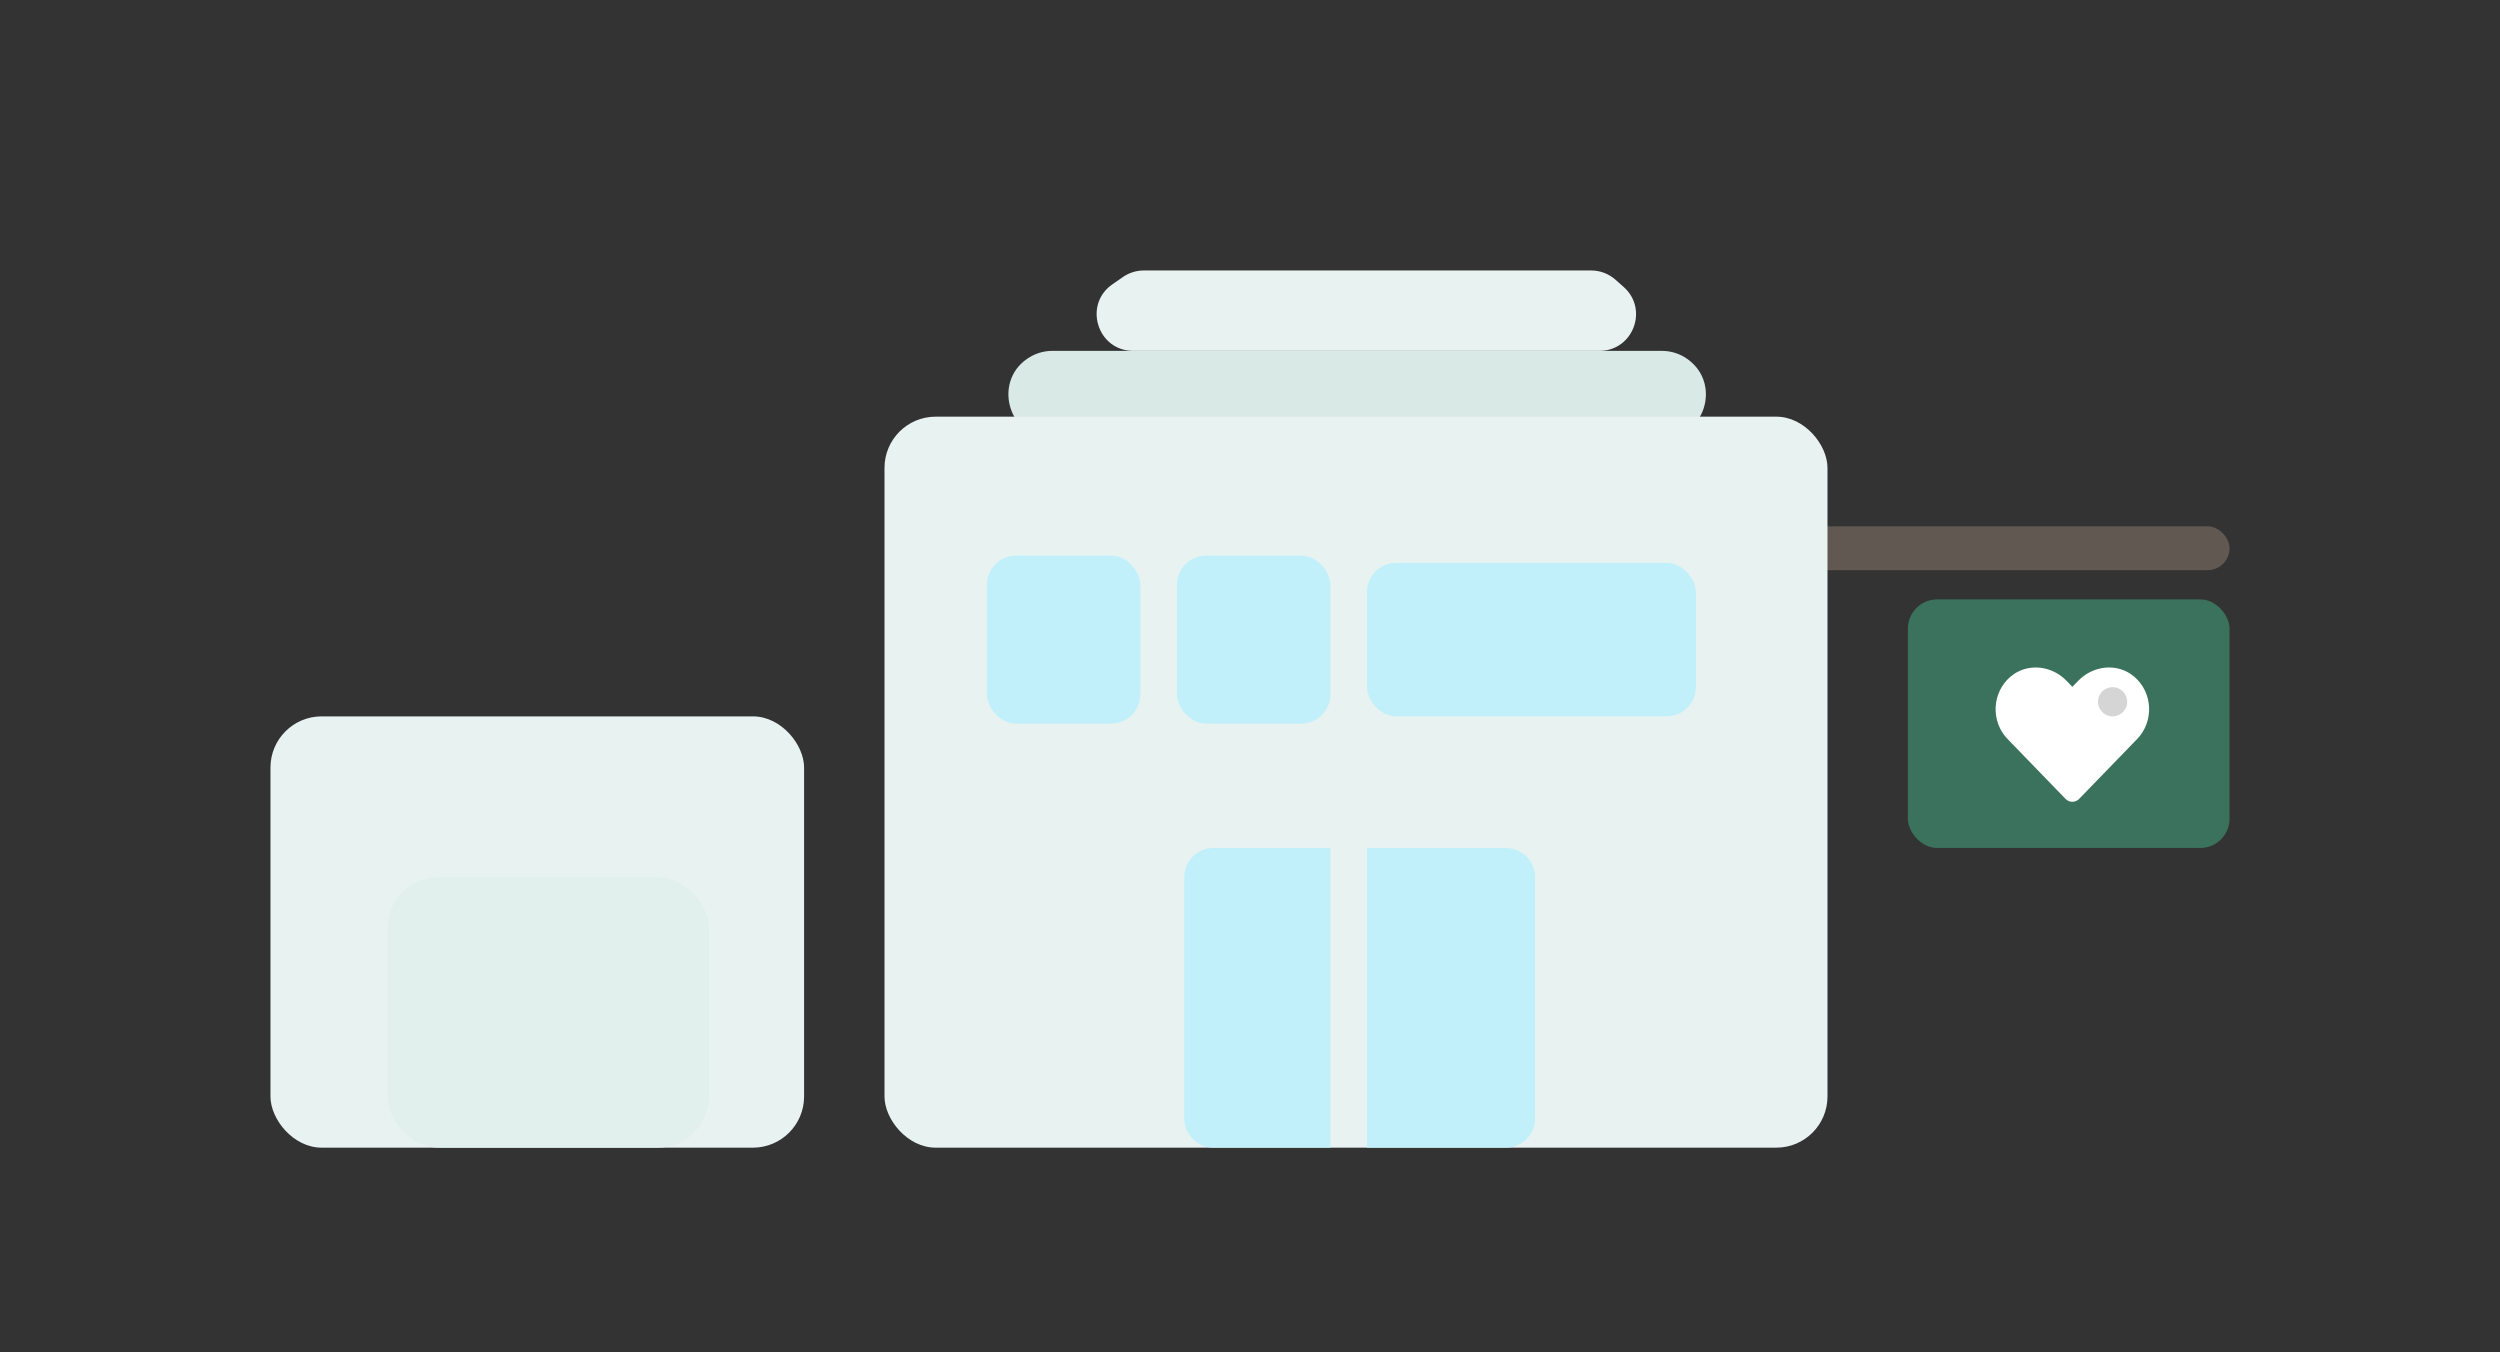<svg width="342" height="185" viewBox="0 0 342 185" fill="none" xmlns="http://www.w3.org/2000/svg">
<rect x="0" y="0" width="342" height="185" fill="#333333" stroke="none"/>
<path d="M141.023 48.767C141.919 48.264 142.93 48 143.958 48H227.358C228.613 48 229.837 48.394 230.857 49.126C235.592 52.526 233.187 60 227.358 60H143.958C137.78 60 135.635 51.79 141.023 48.767Z" fill="#D9E9E5"/>
<rect x="37" y="98" width="73" height="59" rx="7" fill="#E8F3F1"/>
<rect x="53" y="120" width="44" height="37" rx="7" fill="#E1EFED"/>
<rect x="261" y="82" width="44" height="34" rx="4" fill="#3B725E"/>
<g clip-path="url(#clip0)">
<path d="M291.962 92.567C289.714 90.652 286.371 90.997 284.308 93.125L283.5 93.958L282.692 93.125C280.633 90.997 277.286 90.652 275.038 92.567C272.463 94.766 272.327 98.712 274.632 101.095L282.569 109.29C283.082 109.819 283.914 109.819 284.427 109.29L292.363 101.095C294.673 98.712 294.537 94.766 291.962 92.567Z" fill="white"/>
<circle cx="289" cy="96" r="2" fill="#D5D5D5"/>
</g>
<path d="M153.631 37.887C154.467 37.309 155.459 37 156.474 37H217.673C218.893 37 220.071 37.447 220.986 38.255L222.116 39.255C225.564 42.306 223.406 48 218.803 48H155.027C150.124 48 148.151 41.675 152.185 38.887L153.631 37.887Z" fill="#E8F3F1"/>
<rect x="226" y="72" width="79" height="6" rx="3" fill="#615852"/>
<rect x="121" y="57" width="129" height="100" rx="7" fill="#E8F3F1"/>
<path d="M162 120C162 117.791 163.791 116 166 116H182V157H166C163.791 157 162 155.209 162 153V120Z" fill="#C2F0FA"/>
<path d="M187 116H206C208.209 116 210 117.791 210 120V153C210 155.209 208.209 157 206 157H187V116Z" fill="#C2F0FA"/>
<rect x="135" y="76" width="21" height="23" rx="4" fill="#C2F0FA"/>
<rect x="161" y="76" width="21" height="23" rx="4" fill="#C2F0FA"/>
<rect x="187" y="77" width="45" height="21" rx="4" fill="#C2F0FA"/>
<defs>
<clipPath id="clip0">
<rect width="21" height="21" fill="white" transform="translate(273 90)"/>
</clipPath>
</defs>
</svg>
